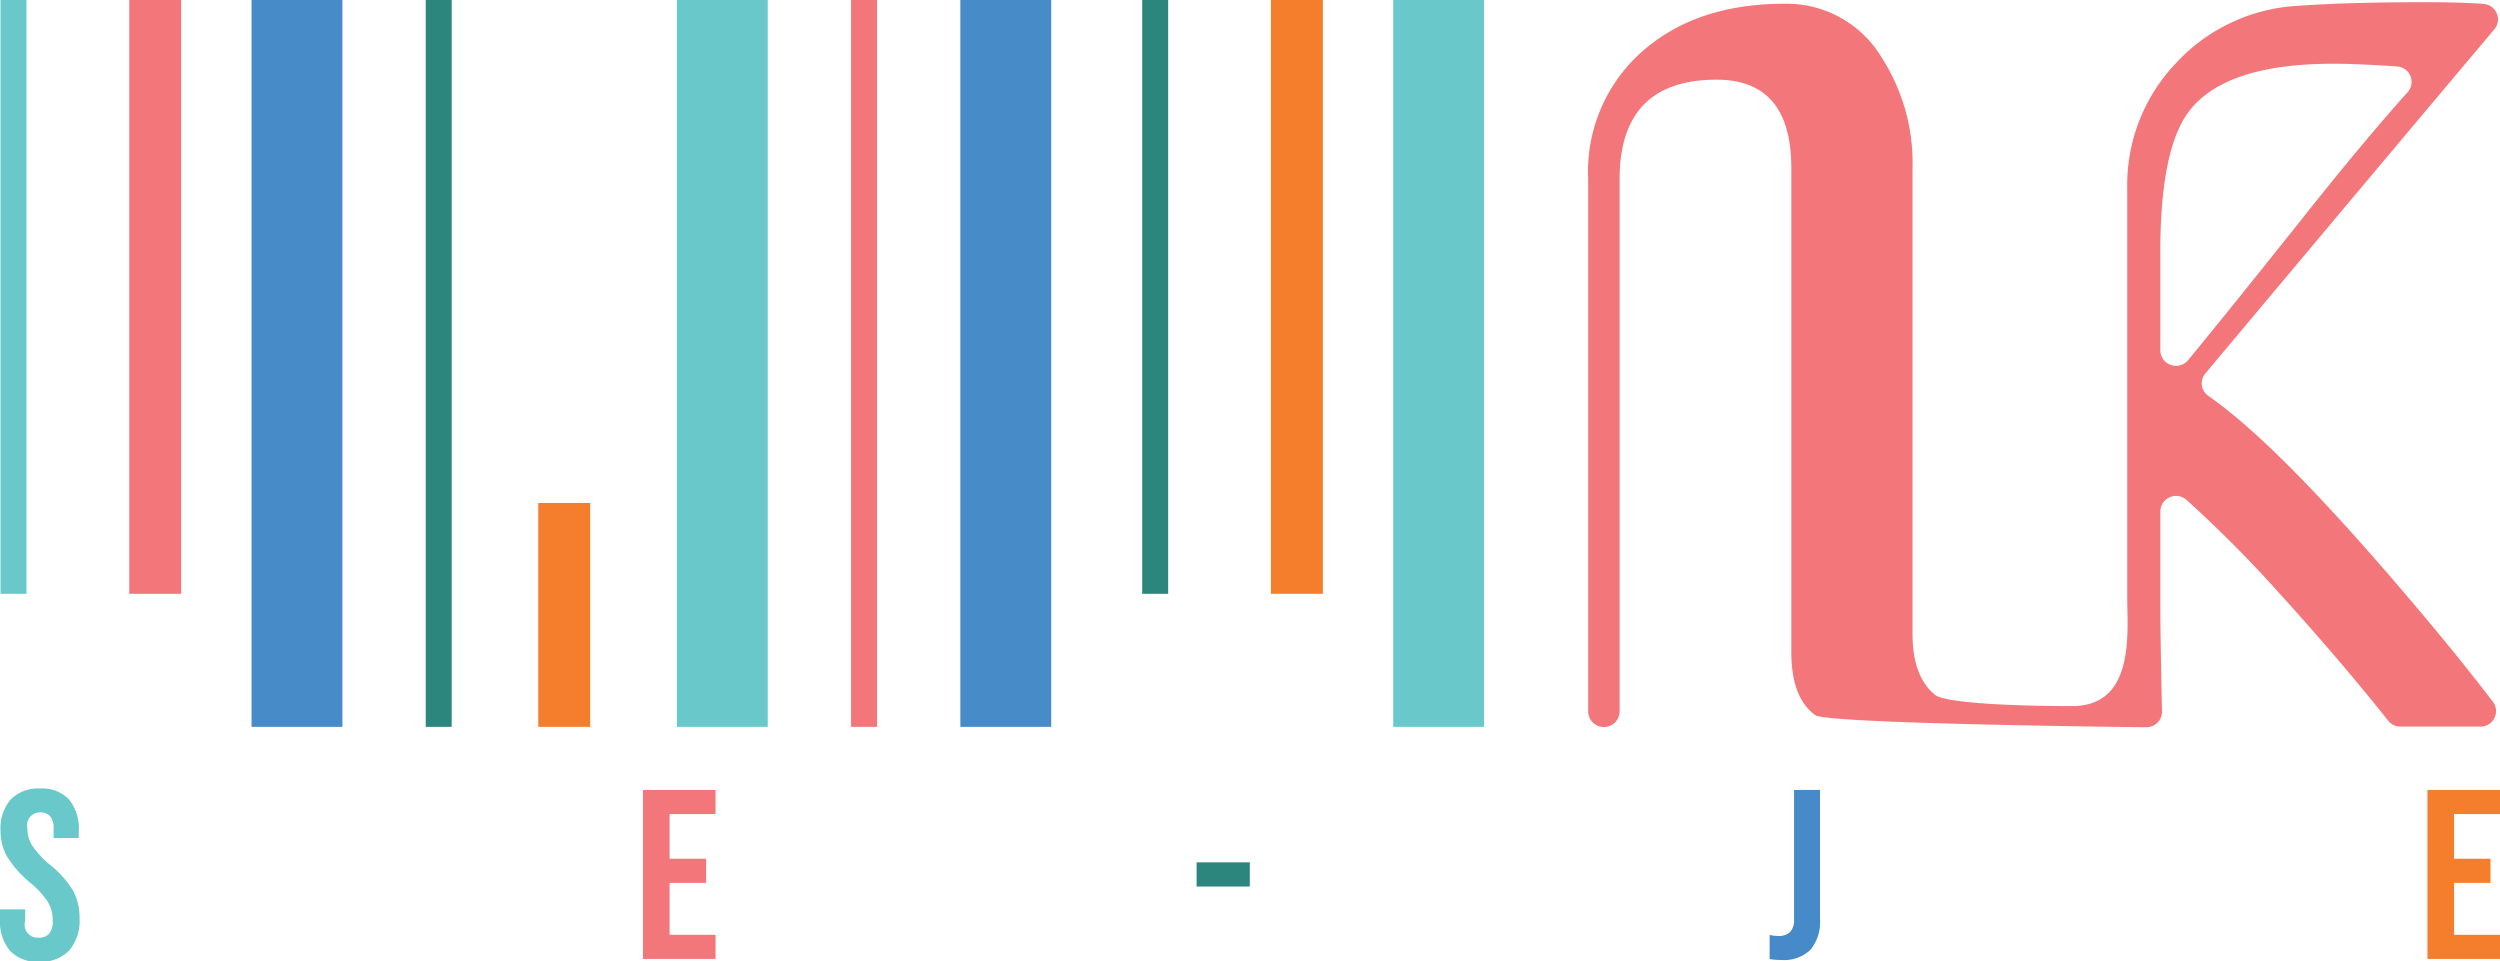 <svg id="Layer_1" data-name="Layer 1" xmlns="http://www.w3.org/2000/svg" viewBox="0 0 192.61 74.07"><defs><style>.cls-1{fill:#69c9ca;}.cls-2{fill:#f3777a;}.cls-3{fill:#2d867e;}.cls-4{fill:#468ac9;}.cls-5{fill:#f57e2c;}.cls-6{fill:#478bc9;}</style></defs><title>logo-seje</title><path class="cls-1" d="M-99.43-81a3.51,3.51,0,0,1-.76-2.43v-0.75h1.94v0.89A1,1,0,0,0-97.19-82a1,1,0,0,0,.79-0.31,1.49,1.49,0,0,0,.27-1,2.76,2.76,0,0,0-.37-1.44,6.87,6.87,0,0,0-1.38-1.5,8.24,8.24,0,0,1-1.77-2,4.11,4.11,0,0,1-.5-2,3.4,3.4,0,0,1,.78-2.39,2.94,2.94,0,0,1,2.27-.85,2.83,2.83,0,0,1,2.23.85,3.54,3.54,0,0,1,.75,2.43v0.54h-1.94v-0.67a1.5,1.5,0,0,0-.26-1,1,1,0,0,0-.76-0.31,1,1,0,0,0-1,1.25,2.46,2.46,0,0,0,.38,1.32,7.29,7.29,0,0,0,1.39,1.49,7.67,7.67,0,0,1,1.77,2,4.51,4.51,0,0,1,.48,2.14A3.5,3.5,0,0,1-94.87-81a3,3,0,0,1-2.3.86A2.88,2.88,0,0,1-99.43-81Z" transform="translate(100.19 154.24)"/><path class="cls-2" d="M-50.65-93.38h5.59v1.86H-48.6v3.44h2.81v1.86H-48.6v4h3.54v1.86h-5.59v-13Z" transform="translate(100.19 154.24)"/><path class="cls-3" d="M-8-87.8h4.1v1.86H-8V-87.8Z" transform="translate(100.19 154.24)"/><path class="cls-4" d="M36.15-80.35v-1.86a2.76,2.76,0,0,0,.67.08,1.22,1.22,0,0,0,.91-0.31,1.31,1.31,0,0,0,.3-0.94v-10h2v9.94a3.37,3.37,0,0,1-.74,2.38,2.94,2.94,0,0,1-2.24.78A5.16,5.16,0,0,1,36.15-80.35Z" transform="translate(100.19 154.24)"/><path class="cls-5" d="M86.83-93.38h5.59v1.86H88.88v3.44h2.81v1.86H88.88v4h3.54v1.86H86.83v-13Z" transform="translate(100.19 154.24)"/><rect class="cls-5" x="41.47" y="38.75" width="4" height="17.25"/><line class="cls-1" x1="1.04" x2="1.04" y2="45.75"/><rect class="cls-1" x="0.04" width="2" height="45.75"/><rect class="cls-2" x="9.96" width="4" height="45.75"/><rect class="cls-6" x="19.38" width="7" height="56"/><rect class="cls-3" x="88" width="2" height="45.75"/><rect class="cls-5" x="97.92" width="4" height="45.75"/><line class="cls-1" x1="110.84" x2="110.84" y2="56"/><rect class="cls-1" x="107.34" width="7" height="56"/><rect class="cls-3" x="32.8" width="2" height="56"/><line class="cls-1" x1="55.64" x2="55.64" y2="56"/><rect class="cls-1" x="52.15" width="7" height="56"/><rect class="cls-2" x="65.57" width="2" height="56"/><rect class="cls-6" x="73.99" width="7" height="56"/><path class="cls-2" d="M68.25-115.74a1.21,1.21,0,0,0-2,.89v7.34c0,1.66.08,6,.13,8.09a1.2,1.2,0,0,1-1.21,1.21s-24.55-.25-25.5-0.93q-1.85-1.33-1.85-4.87v-37.29q0-6.8-5.76-6.8-7.47,0-7.47,7.68v41a1.2,1.2,0,0,1-1.21,1.19h0a1.2,1.2,0,0,1-1.21-1.19v-41a12.35,12.35,0,0,1,4.4-10.06q4.12-3.47,10.72-3.47a8.53,8.53,0,0,1,7.49,4.14,15,15,0,0,1,2.38,8.52v35.89q0,3.29,1.74,4.7c0.69,0.56,5.19.86,10.56,0.86,4.88,0,4.24-5.74,4.24-8.36v-31.54a13.61,13.61,0,0,1,3.74-9.62,13.78,13.78,0,0,1,9.39-4.43q3.9-.28,9.69-0.28,3,0,4.7.14A1.19,1.19,0,0,1,92-152q-6.82,8.09-22.28,26.53a1.18,1.18,0,0,0,.24,1.74q4.71,3.26,13,12.75,5.43,6.23,8.92,10.82a1.19,1.19,0,0,1-1,1.9H84.75a1.19,1.19,0,0,1-.94-0.45q-3.77-4.74-8.55-10A94,94,0,0,0,68.25-115.74Zm-2-11.51a1.21,1.21,0,0,0,2.14.76q2.92-3.55,8.07-10,5.35-6.77,8.83-10.63a1.19,1.19,0,0,0-.83-2q-3-.21-4.86-0.21-8.32,0-11.12,3.64-2.23,2.9-2.23,10.85v7.61Z" transform="translate(100.19 154.24)"/></svg>
